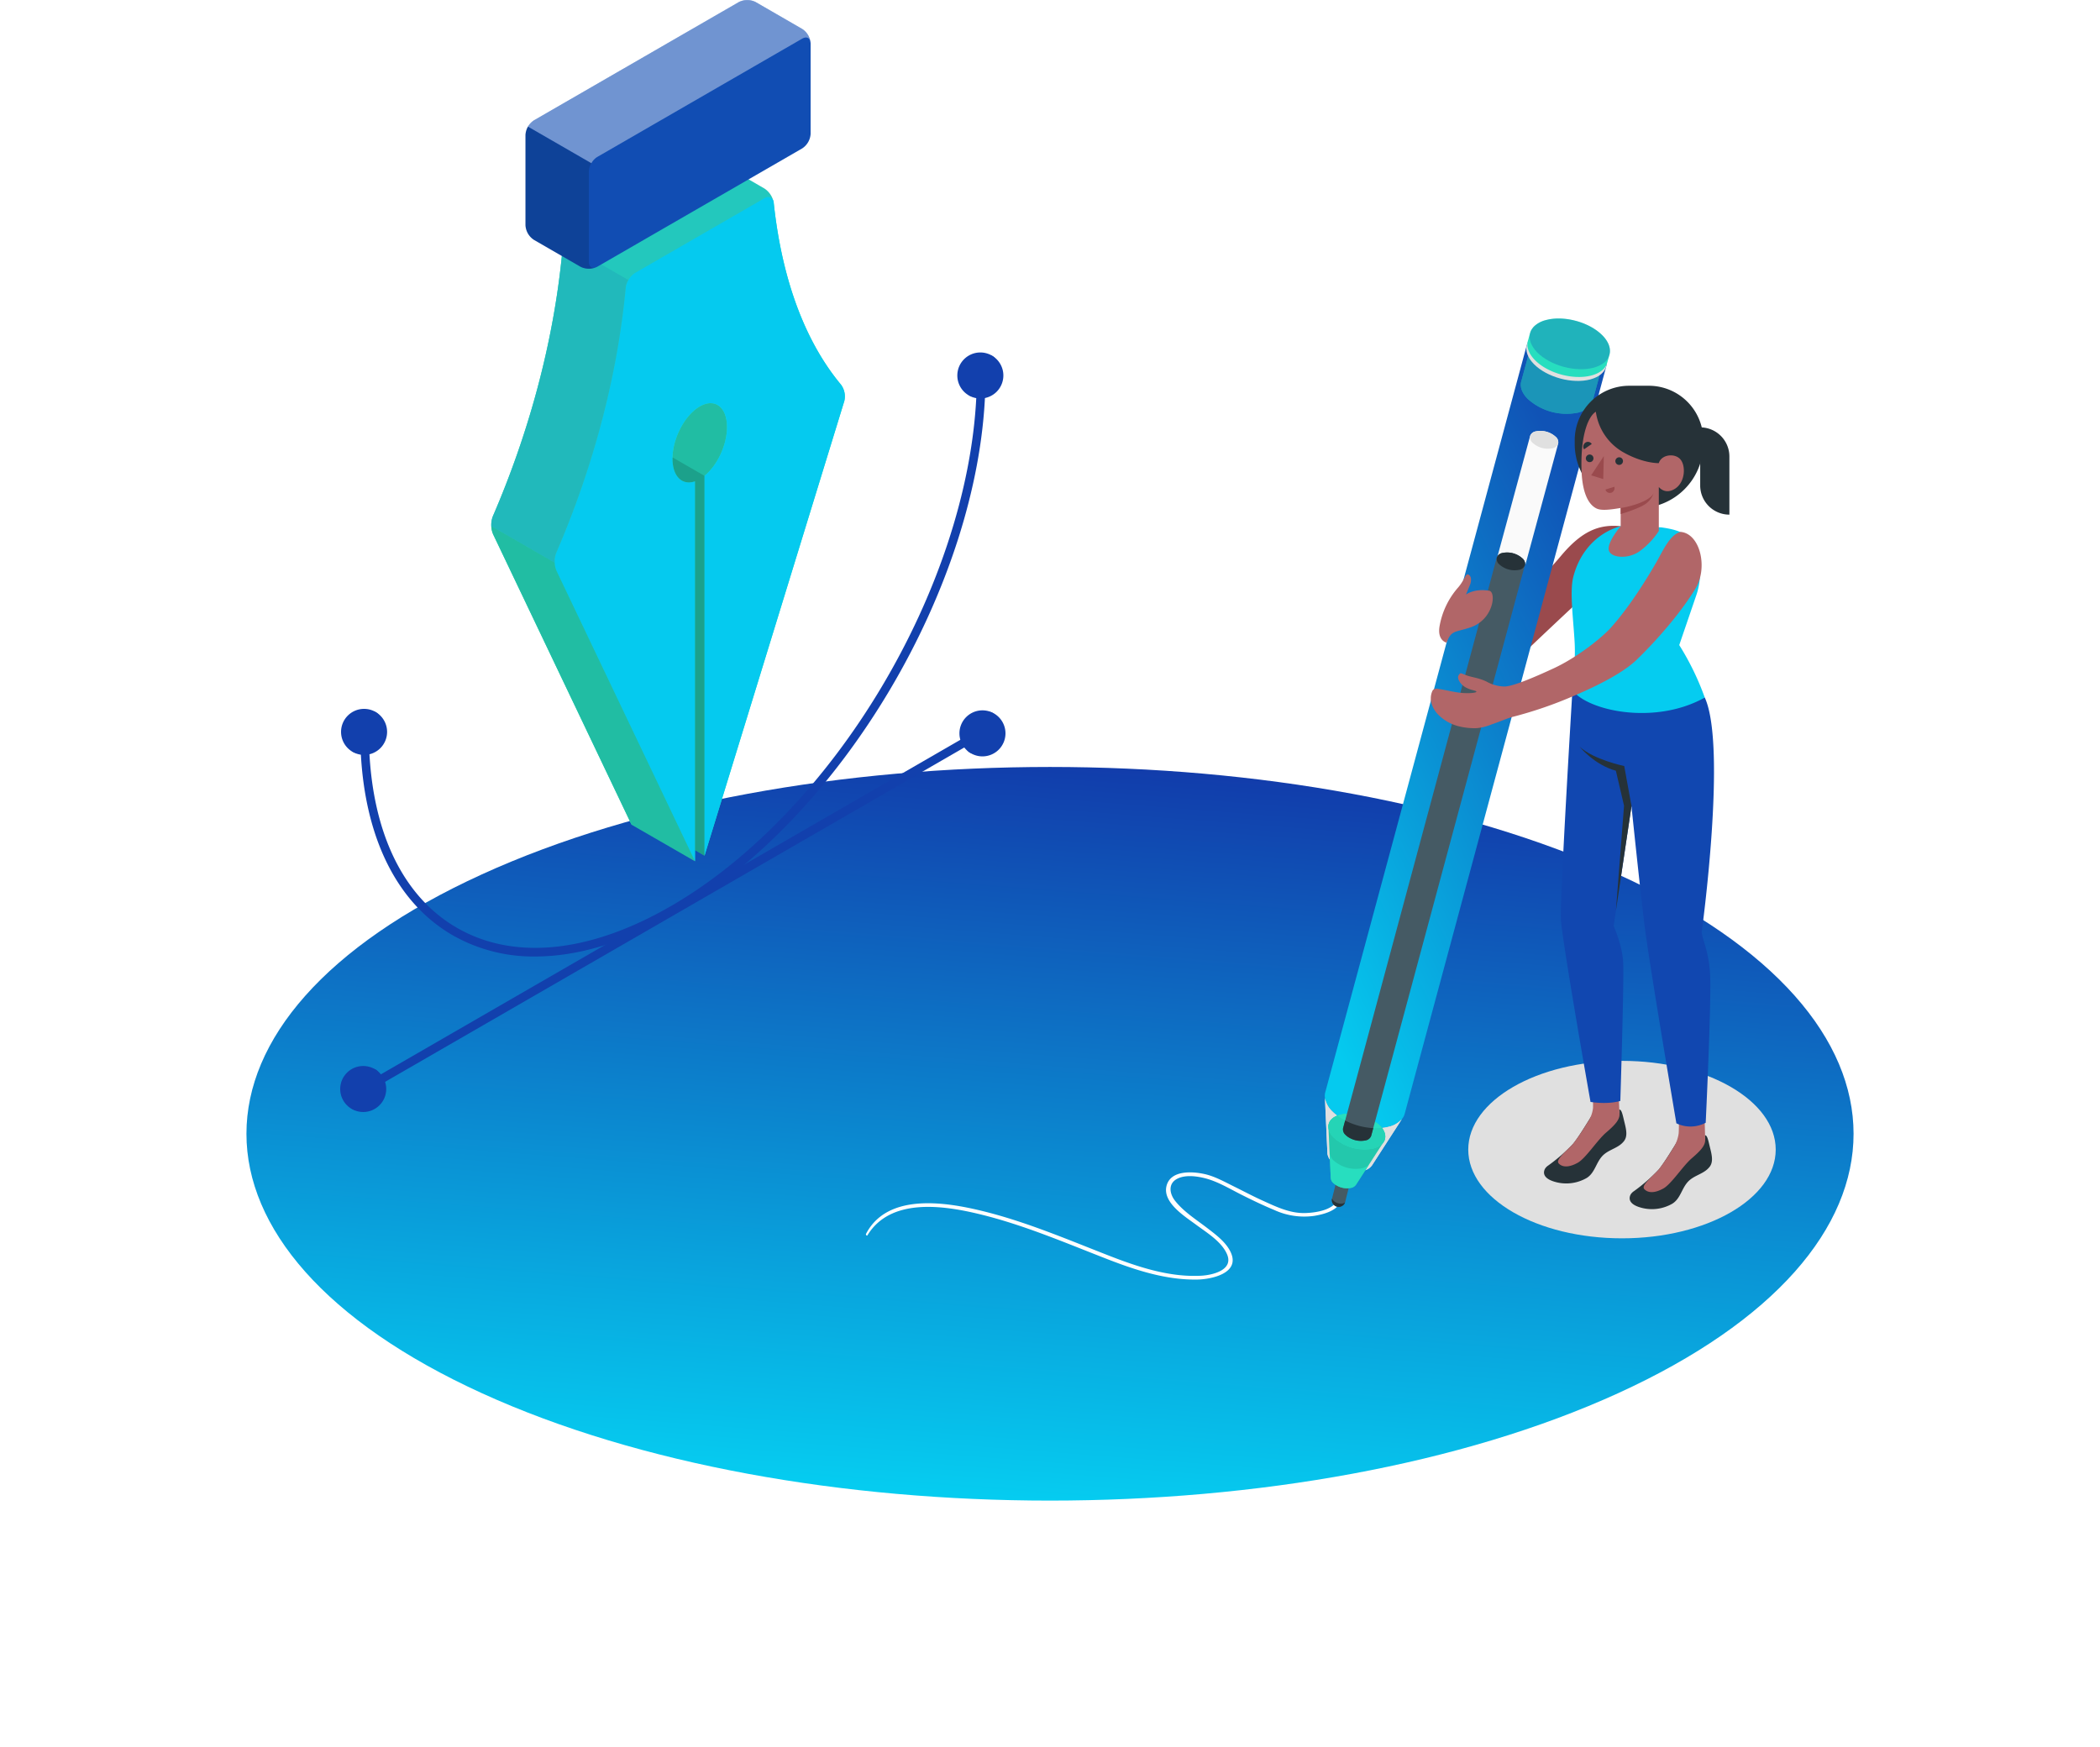 <svg xmlns="http://www.w3.org/2000/svg" width="626.309" height="521.095"><defs><linearGradient id="b" x1=".453" y1=".971" x2=".613" y2=".032" gradientUnits="objectBoundingBox"><stop offset="0" stop-color="#05d0f2"/><stop offset="1" stop-color="#1238a9"/></linearGradient><linearGradient id="c" x1=".776" y1=".122" x2=".16" y2=".977" gradientUnits="objectBoundingBox"><stop offset="0" stop-color="#1053b6"/><stop offset="1" stop-color="#05caef"/></linearGradient><filter id="a" x="0" y="155.269" width="626.309" height="365.826" filterUnits="userSpaceOnUse"><feOffset dy="3"/><feGaussianBlur stdDeviation="24.5" result="blur"/><feFlood flood-color="#c2e8f7"/><feComposite operator="in" in2="blur"/><feComposite in="SourceGraphic"/></filter></defs><g data-name="2905211"><g transform="translate(.001 -.001)" filter="url(#a)"><path data-name="Floor_11_" d="M100.885 429.758c93.586 42.727 245.326 42.727 338.923 0s93.585-112.008 0-154.735-245.337-42.727-338.923 0-93.597 112.008 0 154.735z" transform="translate(42.81 -17.21)" fill="url(#b)"/></g><ellipse cx="45.849" cy="26.467" rx="45.849" ry="26.467" fill="#e0e0e0" transform="translate(437.895 316.429)"/><path d="M189.787 110.326c-4.488 2.6-8.144 9.558-8.144 15.554 0 5.337 2.912 8.106 6.712 6.808v113.295l-41.3-86.648a7.326 7.326 0 01-.086-5.29c10.426-24.128 18.122-51.311 20.748-79.2a6.334 6.334 0 012.769-4.354l38.574-22.275a1.738 1.738 0 012.807 1.442c2.588 24.128 9.978 42.03 19.984 54.07a5.923 5.923 0 011.06 4.974 941298.632 941298.632 0 00-41.7 135.62v-113.3a20.255 20.255 0 006.712-14.551c-.001-6.001-3.639-8.742-8.136-6.145z" fill="#27debf"/><path d="M251.812 119.617l-41.7 135.62-2.845-1.652v3.3l-18.911-10.9-41.3-86.648a7.326 7.326 0 01-.086-5.29c10.426-24.128 18.122-51.311 20.748-79.2a6.334 6.334 0 012.769-4.354l38.574-22.275a5.562 5.562 0 015.032 0l13.864 8a6.4 6.4 0 012.807 4.344c2.588 24.137 9.978 42.04 19.984 54.08a5.9 5.9 0 011.064 4.975z" fill="#27debf"/><path d="M216.827 127.38c0 5.347-2.893 11.458-6.712 14.551v113.3l-2.845-1.652V143.583c-3.819 1.3-6.712-1.451-6.712-6.789 0-6 3.638-12.966 8.144-15.563 4.487-2.597 8.125.162 8.125 6.149z" opacity=".15"/><path d="M251.81 119.617l-41.7 135.62V141.931c3.819-3.094 6.712-9.195 6.712-14.551 0-5.987-3.638-8.746-8.125-6.149s-8.144 9.558-8.144 15.563c0 5.337 2.893 8.1 6.712 6.789v113.3l-41.3-86.629a7.277 7.277 0 01-.086-5.29c10.426-24.128 18.132-51.311 20.757-79.21a6.334 6.334 0 012.769-4.354l38.564-22.266a1.731 1.731 0 012.8 1.442c2.587 24.137 9.978 42.04 19.984 54.08a5.87 5.87 0 011.057 4.961z" fill="#05caef"/><path d="M187.41 83.525a5.568 5.568 0 00-.783 2.225c-2.616 27.9-10.331 55.082-20.757 79.21a6.993 6.993 0 00-.439 2.893l-18.9-10.913a7.11 7.11 0 01.439-2.912c10.436-24.128 18.132-51.311 20.748-79.2a5.535 5.535 0 01.792-2.234z" fill="#114db3" opacity=".25"/><path d="M230.701 60.162a1.68 1.68 0 00-2.721-1.031l-38.575 22.275a5.724 5.724 0 00-1.986 2.129l-18.9-10.923a5.984 5.984 0 011.976-2.12l38.579-22.274a5.6 5.6 0 015.051 0l13.854 8a6.436 6.436 0 012.722 3.944z" fill="#114db3" opacity=".15"/><path d="M159.244 35.9l61.1-35.28a5.562 5.562 0 015.032 0l13.864 8.011a5.565 5.565 0 012.521 4.363v26.917a5.565 5.565 0 01-2.521 4.363l-61.1 35.28a5.562 5.562 0 01-5.032 0l-13.864-8.011a5.565 5.565 0 01-2.521-4.363V40.264a5.565 5.565 0 012.521-4.364z" fill="#114db3"/><path d="M241.738 12.584c-.172-1.3-1.232-1.776-2.5-1.05l-61.088 35.27a4.974 4.974 0 00-1.776 1.881l-18.916-10.913a5.166 5.166 0 011.8-1.881L220.338.602a5.562 5.562 0 015.032 0l13.868 8.01a5.7 5.7 0 012.5 3.972z" fill="#fff" opacity=".4"/><path d="M177.738 79.745c-.019.01-.038.01-.057.019-.048.01-.1.038-.153.048a.487.487 0 01-.162.067.8.8 0 01-.248.067c-.1.019-.2.048-.306.067-.057.01-.124.019-.21.038-.143.019-.286.048-.43.057a5.323 5.323 0 01-3.074-.573l-13.864-8a5.565 5.565 0 01-2.521-4.363V40.245a5.067 5.067 0 01.735-2.473l18.915 10.913a5.011 5.011 0 00-.745 2.473v26.925c0 1.136.573 1.8 1.394 1.8a1.266 1.266 0 00.363-.048 1.365 1.365 0 00.363-.09zm29.532 177.134l-18.915-10.904-41.286-86.638a6.5 6.5 0 01-.535-2.387l18.9 10.913a6.45 6.45 0 00.535 2.4zm2.845-114.948v113.3l-2.845-1.652V143.583c-3.819 1.3-6.712-1.451-6.712-6.789 0-.124 0-.248.01-.372z" opacity=".15"/><g transform="translate(101.459 105.133)" fill="#1240ad"><path d="M195.992 4.22c0-3.074-2.158-4.325-4.822-2.788a10.661 10.661 0 00-4.822 8.354c0 2.492 1.423 3.752 3.38 3.342-2.721 56.916-42.555 123.99-91.155 152.042-24.147 13.94-46.785 16.232-63.742 6.445-16.012-9.242-25.226-28.272-26.2-53.851a10.794 10.794 0 003.447-7.3c0-3.074-2.158-4.325-4.822-2.788a10.661 10.661 0 00-4.822 8.355c0 2.626 1.575 3.905 3.7 3.265 1.3 25.77 10.923 45.009 27.422 54.538a48.528 48.528 0 0024.6 6.33c12.823 0 27.021-4.287 41.715-12.766 49.716-28.7 90.391-97.657 92.5-155.69a10.886 10.886 0 003.621-7.488z"/><path d="M191.17 107.854a10.8 10.8 0 00-4.631 6.77L11.82 215.498c-.621-1.891-2.425-2.483-4.573-1.241a10.661 10.661 0 00-4.822 8.355c0 3.075 2.158 4.325 4.822 2.788a10.831 10.831 0 004.688-7l174.6-100.808c.563 2.024 2.416 2.693 4.631 1.413a10.661 10.661 0 004.822-8.355c.003-3.085-2.154-4.333-4.818-2.796zm-177.182 5.318a6.865 6.865 0 11-6.865-6.865 6.866 6.866 0 016.865 6.865z"/><circle cx="6.865" cy="6.865" r="6.865" transform="translate(0 212.825)"/><path d="M198.417 113.612a6.865 6.865 0 11-6.865-6.865 6.866 6.866 0 016.865 6.865zm-.63-106.747A6.865 6.865 0 11190.922 0a6.866 6.866 0 016.865 6.865z"/></g><path d="M398.929 357.878c-1.413 3.122-6.6 3.848-9.605 3.943-4.583.153-8.8-1.91-12.871-3.762-2.864-1.3-5.643-2.788-8.469-4.182-2.8-1.375-5.633-2.988-8.7-3.676-3.657-.821-10.083-1.222-11.353 3.428-1.375 5.022 5.519 9.242 8.765 11.658 3.16 2.349 7.705 5.07 9.29 8.908 1.929 4.669-4.411 6.139-7.753 6.321-9.491.506-18.819-2.607-27.546-6.006-12.517-4.879-24.978-10.226-38.077-13.386-10.952-2.645-28-5.27-34.335 6.922-.124.239.267.7.43.42 6.865-11.267 22.581-8.937 33.4-6.321 13.243 3.2 25.808 8.641 38.469 13.549 8.469 3.275 17.358 6.13 26.534 5.967 4.192-.076 12.651-1.852 10.035-7.934-1.356-3.16-4.583-5.5-7.218-7.524-3.246-2.492-6.922-4.793-9.481-8.049-1.633-2.072-2.148-5.1.64-6.55 2.377-1.232 5.662-.812 8.154-.2 3.819.936 7.438 3.141 10.932 4.908 3.227 1.623 6.474 3.189 9.815 4.574a21.351 21.351 0 0011.935 1.785c2.759-.458 6.865-1.461 8-4.392.229-.582-.754-.936-.993-.4z" fill="#fff"/><path d="M465.527 165.83c-4.889 5.843-12.957 13.73-17.54 19.478a16.693 16.693 0 00-3.714 10.617c.038 2.864.821 5.251 3.619 4.029 2.024-.878 3.3-1.929 6.254-4.841 2.654-2.616 15.487-14.647 15.487-14.647s2.406-14.78 6.369-15.983 7.342-7.533 7.342-7.533c-6.465-.649-11.621 1.471-17.817 8.88z" fill="#9a4a4d"/><path d="M304.383 336.951c.01-.038.029-.076.038-.115l60.086-222.812c.01-.01.01-.01.01-.019l.019-.057a1.719 1.719 0 01.057-.162 3.368 3.368 0 01.43-.9 5.28 5.28 0 01.688-.869 7.726 7.726 0 013.58-1.89c5.347-1.423 12.842.611 16.747 4.526a6.907 6.907 0 012.3 4.583 4.028 4.028 0 01-.143 1.184l-59.5 220.654-.621 2.311h-.01v.01c-.449 1.728-2.081 3.132-4.726 3.857-5.366 1.413-12.88-.611-16.776-4.526-1.962-1.956-2.656-4.026-2.179-5.775z" transform="translate(90.871 -11.182)" fill="url(#c)"/><path d="M397.271 357.506l1.509-5.987a.984.984 0 01.792-.678 3.191 3.191 0 012.759.745 1 1 0 01.353.955l-1.49 5.977a2.088 2.088 0 01-.516.869 2.026 2.026 0 01-2.874-.01 1.989 1.989 0 01-.533-1.871z" fill="#455a64"/><path d="M397.221 357.897v-.019c.01-.115.019-.239.038-.353.009-.01 0-.019.009-.019.439 1.232 2.845 2.034 3.877 1.136a.4.4 0 01-.038.115.959.959 0 01-.038.1 1.721 1.721 0 01-.382.535 2.026 2.026 0 01-2.874-.019 1.9 1.9 0 01-.592-1.476z" fill="#263238"/><path d="M397.211 346.545a10.935 10.935 0 009.567 2.587 3.961 3.961 0 002.416-1.537l8.88-13.759a7.462 7.462 0 01-3.886 2.244c-5.366 1.423-12.871-.611-16.776-4.526a7.312 7.312 0 01-2.253-4.048l.726 16.337c0 .1.01.22.019.325a4.131 4.131 0 001.307 2.377z" fill="#e0e0e0"/><path d="M397.803 339.345a13.631 13.631 0 0011.878 3.208c1.871-.506 3.027-1.509 3.351-2.731.363-1.241-.1-2.7-1.5-4.115a13.524 13.524 0 00-11.859-3.218c-1.91.506-3.074 1.518-3.39 2.769-.342 1.242.145 2.712 1.52 4.087z" opacity=".1"/><path d="M397.211 346.545a10.935 10.935 0 009.567 2.587 3.961 3.961 0 002.416-1.537l8.88-13.759a7.462 7.462 0 01-3.886 2.244c-5.366 1.423-12.871-.611-16.776-4.526a7.312 7.312 0 01-2.253-4.048l.726 16.337c0 .1.01.22.019.325a4.131 4.131 0 001.307 2.377z" fill="#e0e0e0"/><path d="M396.895 351.328h-.019l-.668-14.9a2.819 2.819 0 01-.019-.4c0-1.575 1.213-2.912 3.485-3.514a13.552 13.552 0 0111.83 3.2c1.595 1.6 1.986 3.294 1.318 4.64a.856.856 0 00-.048.086l-.229.344-8.173 12.651h-.009a2.255 2.255 0 01-1.365.878 6.16 6.16 0 01-5.385-1.461 2.186 2.186 0 01-.718-1.524z" fill="#27debf"/><path d="M396.895 351.328h-.019l-.668-14.9a2.819 2.819 0 01-.019-.4c0-1.575 1.213-2.912 3.485-3.514a13.552 13.552 0 0111.83 3.2c1.595 1.6 1.986 3.294 1.318 4.64a.856.856 0 00-.048.086l-.229.344-8.173 12.651h-.009a2.255 2.255 0 01-1.365.878 6.16 6.16 0 01-5.385-1.461 2.186 2.186 0 01-.718-1.524z" opacity=".1"/><path d="M397.803 339.345a13.631 13.631 0 0011.878 3.208c1.871-.506 3.027-1.509 3.351-2.731.363-1.241-.1-2.7-1.5-4.115a13.524 13.524 0 00-11.859-3.218c-1.91.506-3.074 1.518-3.39 2.769-.342 1.242.145 2.712 1.52 4.087z" fill="#27debf"/><path d="M397.803 339.345a13.631 13.631 0 0011.878 3.208c1.871-.506 3.027-1.509 3.351-2.731.363-1.241-.1-2.7-1.5-4.115a13.524 13.524 0 00-11.859-3.218c-1.91.506-3.074 1.518-3.39 2.769-.342 1.242.145 2.712 1.52 4.087z" fill="#27debf"/><path d="M396.275 335.269a3.894 3.894 0 012.568-2.5 20.046 20.046 0 0013.31 3.666 3.8 3.8 0 01.878 3.4c-.325 1.222-1.47 2.215-3.351 2.731a13.6 13.6 0 01-11.878-3.208c-1.374-1.387-1.861-2.858-1.527-4.089z" opacity=".05"/><path d="M397.622 352.847a6.174 6.174 0 005.395 1.451 2.258 2.258 0 001.356-.878h.019l3.943-6.111a3.842 3.842 0 01-1.976 1.127 9.914 9.914 0 01-8.641-2.32 3.691 3.691 0 01-1.155-2.081l.325 7.3h.019a2.09 2.09 0 00.715 1.512z" fill="#27debf"/><path d="M456.342 130.054a2.147 2.147 0 011.69-1.384 6.779 6.779 0 015.92 1.6 2.134 2.134 0 01.764 2.053l-9.787 36.149a2.285 2.285 0 00-.8-1.824 6.828 6.828 0 00-5.958-1.614 2.234 2.234 0 00-1.633 1.222z" fill="#fafafa"/><path d="M457.106 132.097a6.806 6.806 0 005.929 1.6 2.147 2.147 0 001.671-1.365 2.1 2.1 0 00-.754-2.053 6.73 6.73 0 00-5.92-1.6 2.117 2.117 0 00-1.69 1.384 2.162 2.162 0 00.764 2.034z" fill="#e0e0e0"/><path d="M453.649 113.975l.029-.105c.01-.048.029-.105.038-.153l2.817-10.388.086-.334.019-.076h.01c.506-1.461 1.929-2.664 4.211-3.265a17.256 17.256 0 0115.067 4.077c1.766 1.776 2.377 3.638 1.938 5.223l-2.861 10.568c-.01.029-.01.048-.019.076l-.019.086c-.468 1.518-1.919 2.759-4.258 3.38a17.256 17.256 0 01-15.067-4.077c-1.695-1.699-2.325-3.485-1.991-5.012z" fill="#27debf"/><path d="M453.649 113.975l.029-.105c.01-.048.029-.105.038-.153l2.817-10.388.086-.334.019-.076h.01c.506-1.461 1.929-2.664 4.211-3.265a17.256 17.256 0 0115.067 4.077c1.766 1.776 2.377 3.638 1.938 5.223l-2.861 10.568c-.01.029-.01.048-.019.076l-.019.086c-.468 1.518-1.919 2.759-4.258 3.38a17.256 17.256 0 01-15.067-4.077c-1.695-1.699-2.325-3.485-1.991-5.012z" fill="#114db3" opacity=".5"/><path d="M400.563 336.51l4.077-15.067 41.7-154.907a.046.046 0 01.019-.057l.086-.325a2.257 2.257 0 011.633-1.222 6.849 6.849 0 015.958 1.614 2.273 2.273 0 01.8 1.824.013.013 0 010 .019l-.115.411-41.706 154.897-4.069 15.083a2.147 2.147 0 01-1.671 1.365 6.8 6.8 0 01-4.516-.611c-.2-.1-.372-.2-.554-.306a4.721 4.721 0 01-.859-.678 2.181 2.181 0 01-.783-2.04z" fill="#455a64"/><path d="M447.175 168.361a6.807 6.807 0 005.929 1.6 2.147 2.147 0 001.671-1.365 2.1 2.1 0 00-.754-2.053 6.738 6.738 0 00-5.92-1.6 2.117 2.117 0 00-1.69 1.384 2.14 2.14 0 00.764 2.034zM400.563 336.51l.621-2.282a20.9 20.9 0 008.383 2.263l-.621 2.292a2.147 2.147 0 01-1.671 1.365 6.8 6.8 0 01-4.516-.611 5.169 5.169 0 01-1.413-.983 2.181 2.181 0 01-.783-2.044z" fill="#263238"/><path d="M457.525 108.647c3.9 3.915 11.41 5.939 16.776 4.526 2.645-.716 4.278-2.12 4.726-3.857.516-1.747-.143-3.819-2.12-5.815-3.877-3.943-11.391-5.967-16.747-4.545-2.693.716-4.344 2.148-4.793 3.915-.476 1.756.221 3.828 2.158 5.776z" fill="#e0e0e0"/><path d="M457.851 107.472c3.9 3.915 11.41 5.939 16.776 4.526 2.645-.716 4.278-2.12 4.726-3.857l.029-.076.64-2.311c.01-.057.019-.086.029-.134.029-.124.048-.239.067-.372a3.007 3.007 0 00.038-.506c0-.105 0-.21-.01-.325a.061.061 0 000-.057c-.01-.1-.019-.21-.038-.325a5.154 5.154 0 00-.4-1.423 4.76 4.76 0 00-.191-.4.8.8 0 00-.105-.2 2.024 2.024 0 00-.2-.344 8.557 8.557 0 00-1.356-1.69c-3.9-3.924-11.4-5.948-16.738-4.535a7.77 7.77 0 00-3.59 1.9l-.019.019a4.613 4.613 0 00-.353.4l-.3.411c-.057.086-.105.181-.153.267l-.1.162a2.294 2.294 0 00-.143.353l-.029.076c-.038.115-.086.229-.115.353l-.554 2.015a1.338 1.338 0 00-.086.277c-.461 1.776.234 3.848 2.175 5.796z" fill="#27debf"/><path d="M458.509 105.152c3.9 3.915 11.41 5.939 16.766 4.526 2.645-.716 4.277-2.12 4.726-3.848.516-1.747-.143-3.819-2.12-5.815-3.877-3.934-11.381-5.968-16.747-4.545-2.693.716-4.335 2.148-4.793 3.915-.463 1.738.23 3.819 2.168 5.767z" fill="#114db3" opacity=".3"/><path d="M488.815 151.555a19.182 19.182 0 0019.182-19.182v-1.06a16.251 16.251 0 00-16.255-16.25h-5.843a16.25 16.25 0 00-16.251 16.251v1.06a19.16 19.16 0 0019.167 19.181z" fill="#263238"/><path d="M515.778 153.503a8.7 8.7 0 01-8.708-8.708v-17.32a8.7 8.7 0 018.708 8.708zm-46.703 187.761a51.07 51.07 0 01-7.314 6.369 3.125 3.125 0 00-1.012 1.05c-.344.716-.878 2.492 2.387 3.638a12.185 12.185 0 0010.092-.964c2.683-1.681 2.807-5.185 5.347-7.18 1.881-1.48 4.23-1.862 5.748-3.791 1.06-1.346.783-3.132.229-5.347-.6-2.416-.879-4.249-1.68-4.067l.134 1.117c-1 1.595-6.178 2.062-8.479.964-.006-.01-3.997 6.617-5.452 8.211z" fill="#263238"/><path d="M466.806 343.527v-.019a41.728 41.728 0 002.272-2.244 63.212 63.212 0 004.23-6.225 9.5 9.5 0 001.8-4.554c.057-2.139-.153-5.948-.153-5.948l7.667-.506.372 8.049c.2 1.824-1.308 3.447-3.981 5.738s-6.063 7.667-8.479 9.013-4.144 1.3-5.175.611c-1.045-.716-1.15-1.261 1.447-3.915z" fill="#b16668"/><path d="M494.62 348.931a51.069 51.069 0 01-7.314 6.368 3.126 3.126 0 00-1.012 1.05c-.344.716-.878 2.492 2.387 3.638a12.185 12.185 0 0010.092-.964c2.683-1.68 2.807-5.185 5.347-7.18 1.881-1.48 4.23-1.862 5.748-3.791 1.06-1.346.783-3.132.229-5.347-.6-2.416-.878-4.249-1.68-4.067l.134 1.117c-1 1.595-6.178 2.062-8.479.964-.02-.009-4.006 6.618-5.452 8.212z" fill="#263238"/><path d="M492.347 351.194v-.019a41.728 41.728 0 002.272-2.244 63.2 63.2 0 004.23-6.225 10.8 10.8 0 001.8-4.631c.134-1.881.038-5.786.038-5.786l7.667.038.191 7.419c.2 1.824-1.308 3.437-3.982 5.738s-6.063 7.667-8.479 9.013-4.144 1.3-5.175.611c-1.064-.715-1.169-1.259 1.438-3.914z" fill="#b16668"/><path d="M508.438 208.06c6.684 14.6-.917 69.949-.917 69.949.2 2.368 2.291 6.053 2.53 13.291.315 9.29-1.337 43.587-1.337 43.587a9.7 9.7 0 01-8.746.172s-7.915-46.566-9.462-58.806c-1.346-10.694-3.934-35.815-3.934-35.815l-5.318 35.757s2.731 5.967 2.874 11.362c.191 7.237-.878 40.818-.878 40.818s-3.237 1.136-8.889.306c0 0-8.049-45.448-8.813-54.118-.449-5.175 3.418-68.688 3.418-68.688z" fill="#1147b0"/><path d="M486.581 240.428l-2.167-11.935s-9.176-1.9-13.348-5.815c0 0 4.363 5.433 10.856 7.209l2.435 10.436-2.406 31.2z" fill="#263238"/><path d="M495.393 157.294c5.862.812 9.013 2.1 10.9 7.619 1.241 3.609.907 8.908-.344 12.517l-5.127 14.981a80.281 80.281 0 017.61 15.659c-14.981 8.364-34.955 3.915-39.462-2.186-.191-1.3 1.022-7.552.659-14.2-.391-7.085-1.528-15.21-.411-19.583 2.062-8.125 7.734-13.424 14.122-15.143z" fill="#05ccf0"/><path d="M475.948 122.816c-2.024 1.193-4.526 6.292-4.287 16.976.21 9.051 3.141 11.286 4.621 11.935s4.316.248 7.075-.21v5.433s-3.819 4.43-3.581 6.922 5.509 3.084 9.09.649a23.161 23.161 0 005.863-6.139v-13.128s1.862 2.492 4.917.468 3.17-7.037 1.394-8.841-5.6-1.232-6.311 1.26c0 0-4.4.162-10.274-3.065a16.509 16.509 0 01-8.507-12.26z" fill="#b16668"/><path d="M481.768 137.523a1.138 1.138 0 101.194-1.127 1.157 1.157 0 00-1.194 1.127z" fill="#263238"/><path d="M481.463 145.187l-2.645.84a1.36 1.36 0 001.719.945 1.442 1.442 0 00.926-1.785z" fill="#9a4a4d"/><path d="M472.43 134.024l2.3-1.594a1.343 1.343 0 00-1.91-.391 1.465 1.465 0 00-.39 1.985zm.535 2.675a1.138 1.138 0 101.194-1.127 1.157 1.157 0 00-1.194 1.127z" fill="#263238"/><path d="M478.331 136.04l-.181 6.855-3.6-1.117zm5.022 15.479c2.912-.382 8.9-2.1 9.834-4.468a6.139 6.139 0 01-2.1 3.017c-1.785 1.537-7.734 3.265-7.734 3.265v-1.814z" fill="#9a4a4d"/><path d="M437.283 201.405c1.776.668 3.561.716 6 1.862a11.4 11.4 0 005.242 1.5c2.387.115 9.061-2.731 14.933-5.461 6.922-3.218 14.293-9.052 17.119-12.25 5.757-6.5 10.665-14.627 13.2-18.972 2.091-3.581 4.239-8.775 7.533-9.424 5.767.6 8.116 10.656 4.373 16.862s-10.4 14.332-17.492 21.206c-3.437 3.332-9.739 6.951-18.762 10.808a122.274 122.274 0 01-18.218 6.273c-1.8.468-3.084 1.146-6.474 2.311a15.09 15.09 0 01-4.3 1.069 19.136 19.136 0 01-5.461-.582 13.029 13.029 0 01-5.977-3.38 8.087 8.087 0 01-2-3.218 5.426 5.426 0 01.124-3.743 1.478 1.478 0 01.439-.63 1.827 1.827 0 011.356-.162c2.578.372 5.309 1.165 7.9 1.26 2.2.086 3.752-.162 3.475-.5s-1.566-.306-3.237-1.241c-1.585-.9-2.616-2.731-2.034-3.581s.476-.675 2.261-.007zm-.075-24.051s2.387-1.9 6.922-1.155c2.2.363 1.356 8.66-5.7 10.98-4.593 1.509-5.528.726-7.008 4.507 0 0-2.769-.573-2.1-4.8a23.645 23.645 0 015.6-11.706c2.024-2.387 2.158-4.4 3.151-3.724 1.127.773.439 2.74.439 2.74z" fill="#b16668"/></g></svg>